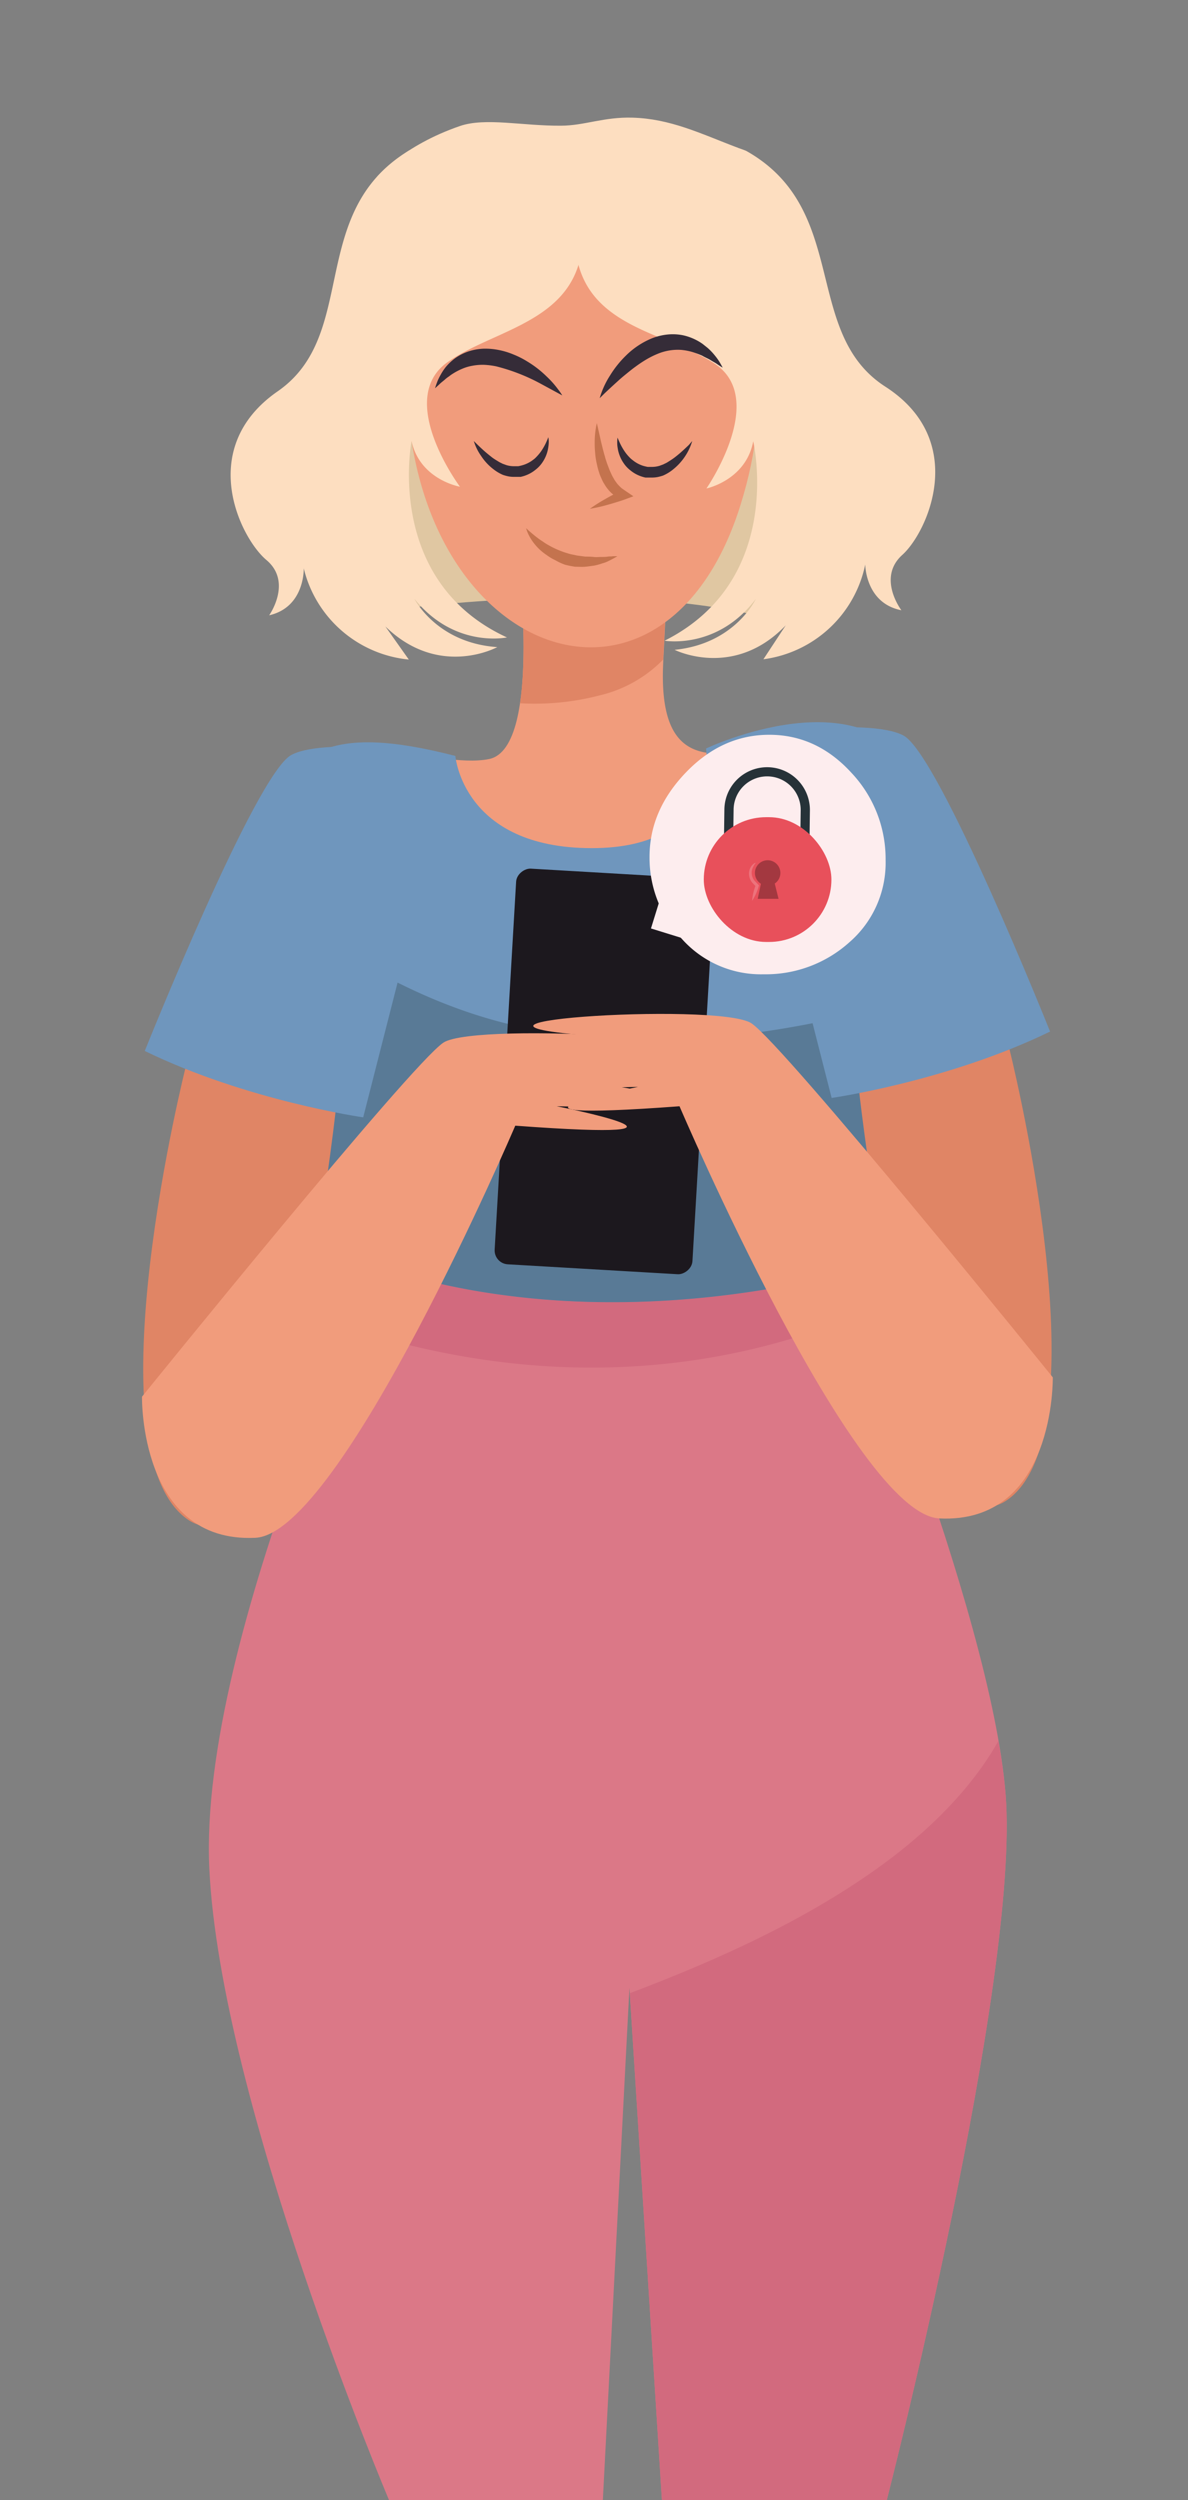 <svg xmlns="http://www.w3.org/2000/svg" viewBox="0 0 209.99 441.74"><rect x="0" y="0" width="209.99" height="441.74" fill="#808080" stroke="none"/><defs><style>.cls-1{fill:#db7887;}.cls-2{fill:#d26a7e;}.cls-3{fill:#e0c7a2;}.cls-4{fill:#f19c7c;}.cls-5{fill:#e08565;}.cls-6{fill:#fddec0;}.cls-7{fill:#352c38;}.cls-8{fill:#c4734e;}.cls-9{fill:#6f96bd;}.cls-10{fill:#597a96;}.cls-11{fill:#1c181e;}.cls-12{fill:#fdedee;}.cls-13{fill:#263238;}.cls-14{fill:#e8505b;}.cls-15{opacity:0.3;}.cls-16{opacity:0.2;}.cls-17{fill:#fff;}</style></defs><title>olhominionPrancheta 4</title><g id="OBJECTS"><path class="cls-1" d="M69.41,217.63S35,288.79,37,330.19,68.76,441.74,68.76,441.74h37.8l4.7-90.52L117,441.74h39.75s23.6-91.83,21-124.69-30.12-98.11-30.12-98.11Z"/><path class="cls-2" d="M176.46,307.64c-4.88,8.68-12.62,16.08-20.33,21.72-13.34,9.77-29.2,16.93-44.81,22.83L117,441.74h39.75s23.6-91.83,21-124.69C177.49,314.1,177.06,310.94,176.46,307.64Z"/><path class="cls-2" d="M154.87,230.85c-4.19-7.32-7.26-11.91-7.26-11.91l-78.2-1.31a191.13,191.13,0,0,0-10.35,16.13C104.25,249.32,138.9,238.32,154.87,230.85Z"/><path class="cls-3" d="M67.62,108s41.79-6.35,69.89,1.71c0,0,10-42.27-14.66-53.52s-48.63,5.14-48.63,5.14Z"/><path class="cls-4" d="M91.32,96s4.89,36.16-4.88,38.12-26.88-7.82-36.66,8.79,31.28,28.84,58.16,26.4c27.3-2.48,60.55-7,51.81-29.33-9.78-24.92-44.28,12.23-42.52-23,1-19.55,1.46-31.77,1.46-31.77Z"/><path class="cls-5" d="M91.92,124.26A45.42,45.42,0,0,0,106,122.87a23.09,23.09,0,0,0,11.22-6.33c1-19.26,1.44-31.28,1.44-31.28L91.32,96S93.61,112.94,91.92,124.26Z"/><path class="cls-4" d="M99.63,36.88S66.75,39.64,72.75,77.93c6.35,40.57,45.65,51.39,58.16,11.24C142.64,51.54,118.2,35.41,99.63,36.88Z"/><path class="cls-6" d="M72.26,26.62s27.62-12.47,30.55,11.24C105.14,56.72,88.39,57.41,79.1,64s2.2,22,2.2,22-7.08-1.22-8.55-8.07c0,0-4.89,24.68,16.86,34.7,0,0-9.28,2-16.37-6.84,0,0,3.91,7.82,14.66,8.55,0,0-10.26,5.62-19.79-3.66l4.15,5.86a21.22,21.22,0,0,1-18.57-16.12s.24,6.84-6.11,8.3c0,0,4.16-5.86-.49-9.77s-12.46-19.79,2-29.81S54.18,37.61,72.26,26.62Z"/><path class="cls-6" d="M131.88,26.65s-28-11.51-30.15,12.28C100,57.86,116.81,58,126.31,64.25s-1.44,22.06-1.44,22.06,7-1.46,8.27-8.35c0,0,5.72,24.5-15.67,35.25,0,0,9.35,1.64,16.13-7.39,0,0-3.64,7.94-14.36,9,0,0,10.45,5.27,19.65-4.33l-3.95,6a21.21,21.21,0,0,0,18-16.75s0,6.84,6.39,8.09c0,0-4.35-5.72.16-9.78s11.78-20.21-3-29.73S150.33,37,131.88,26.65Z"/><path class="cls-6" d="M66.64,31.26s4.57-5.53,14.68-9c4.49-1.53,11.06,0,17.82-.05,4.12,0,7.61-1.58,12.7-1.42,6.61.2,11.8,2.72,18.58,5.33L104.27,40.55Z"/><path class="cls-7" d="M99.39,69.87l-3.69-2a33.71,33.71,0,0,0-8-3.14,13.57,13.57,0,0,0-2.16-.27,9.66,9.66,0,0,0-2,.16,8,8,0,0,0-1.86.55,11.06,11.06,0,0,0-1.61.84,6.05,6.05,0,0,0-.69.49,5.25,5.25,0,0,0-.62.46c-.36.33-.73.59-1,.85-.53.5-.86.79-.86.79s.11-.41.38-1.12a9.1,9.1,0,0,1,.6-1.24,9.35,9.35,0,0,1,1-1.49,9.54,9.54,0,0,1,1.63-1.5,9,9,0,0,1,2.28-1.15,9.62,9.62,0,0,1,2.69-.49,12.07,12.07,0,0,1,2.76.25,13.36,13.36,0,0,1,2.58.8,15.19,15.19,0,0,1,2.28,1.15,18.55,18.55,0,0,1,3.51,2.7,16.81,16.81,0,0,1,2.06,2.32A10.12,10.12,0,0,1,99.39,69.87Z"/><path class="cls-7" d="M106,70.36a15.17,15.17,0,0,1,1.82-4,18.3,18.3,0,0,1,2.84-3.55,14.18,14.18,0,0,1,4.5-3,10.36,10.36,0,0,1,2.8-.7,9.12,9.12,0,0,1,2.82.14,9.58,9.58,0,0,1,2.43.91,8.91,8.91,0,0,1,1,.62l.84.67a10.41,10.41,0,0,1,1.28,1.33,10.69,10.69,0,0,1,.82,1.13c.4.66.59,1.05.59,1.05s-.39-.22-1-.64c-.3-.22-.71-.42-1.14-.69s-1-.49-1.47-.78a15.91,15.91,0,0,0-1.77-.66,10.45,10.45,0,0,0-2-.37,9.31,9.31,0,0,0-4.14.71,15.16,15.16,0,0,0-2,1,22.16,22.16,0,0,0-1.89,1.26c-.6.43-1.17.9-1.71,1.34s-1.06.88-1.52,1.31c-.92.83-1.7,1.56-2.25,2.08Z"/><path class="cls-7" d="M83.75,77.93l.59.58c.37.36.9.87,1.55,1.43.33.28.69.57,1.06.86s.81.54,1.23.8c.21.13.44.22.66.34l.69.25a4.76,4.76,0,0,0,1.39.19l.34,0s.17,0,.12,0l.21,0a7.34,7.34,0,0,0,.8-.19,5.54,5.54,0,0,0,1.28-.56,4.76,4.76,0,0,0,.57-.39,3.23,3.23,0,0,0,.52-.45,8.51,8.51,0,0,0,.85-1,10.68,10.68,0,0,0,1-1.78c.21-.47.31-.76.31-.76A4.08,4.08,0,0,1,97,78a6.09,6.09,0,0,1-.08,1,6.3,6.3,0,0,1-1,2.64A5.45,5.45,0,0,1,94.66,83a6.08,6.08,0,0,1-1.74,1,6.57,6.57,0,0,1-.89.26l-.21,0c-.2,0-.21,0-.32,0l-.54,0a5.47,5.47,0,0,1-1.06-.08,8,8,0,0,1-1-.27,7.57,7.57,0,0,1-1.68-1,9.43,9.43,0,0,1-2.18-2.35A9.07,9.07,0,0,1,83.75,77.93Z"/><path class="cls-7" d="M122.36,77.93a10.17,10.17,0,0,1-3.49,5.1,7.49,7.49,0,0,1-1.67,1,8.17,8.17,0,0,1-1,.27,5.35,5.35,0,0,1-1.06.08l-.53,0a3,3,0,0,1-.32,0l-.22,0a6.46,6.46,0,0,1-.88-.26,6,6,0,0,1-1.75-1,5.45,5.45,0,0,1-1.23-1.32,6.1,6.1,0,0,1-.71-1.39,6.22,6.22,0,0,1-.32-1.25,5.11,5.11,0,0,1-.08-1,4.74,4.74,0,0,1,.06-.84s.1.29.32.76a10.68,10.68,0,0,0,1,1.78,7.54,7.54,0,0,0,.84,1,3.73,3.73,0,0,0,.52.45,5.57,5.57,0,0,0,1.85,1,8,8,0,0,0,.8.19l.22,0c-.06,0,.08,0,.11,0l.35,0a4.8,4.8,0,0,0,1.39-.19l.68-.25c.22-.12.45-.21.67-.34.42-.26.84-.52,1.22-.8s.74-.58,1.07-.86c.64-.56,1.17-1.07,1.55-1.43Z"/><path class="cls-8" d="M105.5,74.76l.78,3.46c.15.57.27,1.13.43,1.68.06.28.16.55.23.83a8.36,8.36,0,0,0,.25.81c.17.54.37,1,.57,1.56l.34.74a5.9,5.9,0,0,0,.38.7,3.15,3.15,0,0,0,.42.65,3.84,3.84,0,0,0,.47.58,6.38,6.38,0,0,0,.53.51l.59.41,1.47,1-1.49.55c-.5.19-1,.34-1.52.5s-1,.31-1.53.45a27.16,27.16,0,0,1-3.15.71A28.36,28.36,0,0,1,107,88.17c.46-.27.93-.53,1.4-.77s.94-.5,1.42-.72l0,1.56-.93-.49a7.22,7.22,0,0,1-.82-.64,6,6,0,0,1-.68-.75,6.26,6.26,0,0,1-.56-.82,5.93,5.93,0,0,1-.46-.86c-.12-.29-.27-.58-.37-.88a13.16,13.16,0,0,1-.5-1.81,12.4,12.4,0,0,1-.29-1.81c-.05-.61-.1-1.22-.09-1.82A15.07,15.07,0,0,1,105.5,74.76Z"/><path class="cls-8" d="M93,93.33s.21.21.59.54.92.8,1.59,1.29c.33.25.71.49,1.09.75s.82.49,1.26.73a14.91,14.91,0,0,0,1.4.64,14.33,14.33,0,0,0,1.48.51c.5.17,1,.22,1.53.36l1.52.2c.51,0,1,0,1.47.06s.91,0,1.34,0,.81,0,1.15-.06.65,0,.9-.07c.51,0,.81,0,.81,0s-.24.15-.7.4c-.22.12-.5.27-.83.43a5.12,5.12,0,0,1-1.13.43,10.11,10.11,0,0,1-1.4.39c-.51.07-1.06.16-1.63.21s-1.16,0-1.77,0a16.38,16.38,0,0,1-1.8-.36A10.22,10.22,0,0,1,98.18,99a9.09,9.09,0,0,1-1.52-.9,10.43,10.43,0,0,1-1.27-1,9.56,9.56,0,0,1-1-1.1,8.66,8.66,0,0,1-1.11-1.85A5.19,5.19,0,0,1,93,93.33Z"/><path class="cls-9" d="M80.49,133.57s1.3,16.29,24.11,16.29,20.2-17.6,20.2-17.6,28.67-13.68,37.8,5.87-8.47,85.36-8.47,85.36-46.92,15.64-91.89-1.3c0,0-22.15-64.51-16.29-76.89S57.68,127.7,80.49,133.57Z"/><path class="cls-10" d="M96,182.19C76.6,179,60.7,169.08,45.39,158c2.65,22.84,16.85,64.21,16.85,64.21,45,16.94,91.89,1.3,91.89,1.3a428.1,428.1,0,0,0,9.54-47.76C141.61,182.42,118.62,186,96,182.19Z"/><path class="cls-5" d="M32.92,188.14s-17.11,67.45,0,80.16,26.39-71.85,26.39-71.85Z"/><path class="cls-5" d="M178.27,184.72s17.11,67.45,0,80.15S151.88,193,151.88,193Z"/><path class="cls-9" d="M64.2,197.43S43.67,194.5,25.59,185.7c0,0,19.55-48.87,25.9-52.3s29,.17,29,.17Z"/><path class="cls-9" d="M147,194s20.53-2.93,38.61-11.73c0,0-19.55-48.88-25.9-52.3s-29,.17-29,.17Z"/><rect class="cls-11" x="71.81" y="171.82" width="70.03" height="35.02" rx="2.46" ry="2.46" transform="translate(-88.42 284.93) rotate(-86.66)"/><path class="cls-4" d="M25.1,246.79s47.41-58.65,53.27-62.56,65,0,24.44,2.45c0,0,43,3.91.49,4.4,0,0,39.1,5.37-4.89,4.39,0,0,32.26,6.36-7.33,3.43,0,0-30.81,72.1-45.94,72.82C24.61,272.69,25.1,246.79,25.1,246.79Z"/><path class="cls-4" d="M186.09,243.37s-47.41-58.65-53.27-62.56-65,0-24.44,2.45c0,0-43,3.91-.49,4.39,0,0-39.09,5.38,4.89,4.4,0,0-32.25,6.36,7.33,3.42,0,0,30.81,72.1,45.94,72.83C186.58,269.27,186.09,243.37,186.09,243.37Z"/><path class="cls-12" d="M135,172.15a18.72,18.72,0,0,1-14.48-6.26,20.85,20.85,0,0,1-5.71-14.48q0-8.22,6.41-14.9t14.76-6.68q8.35,0,14.48,6.68A22.19,22.19,0,0,1,156.54,152a18.57,18.57,0,0,1-6.4,14.49A22.08,22.08,0,0,1,135,172.15Z"/><rect class="cls-12" x="116.18" y="156.75" width="10.19" height="9.01" transform="translate(53.13 -28.66) rotate(17.21)"/><path class="cls-13" d="M143.1,147.55l-1.63,0,.06-4.44a5.93,5.93,0,0,0-11.86,0l-.06,4.45-1.63,0,.06-4.44a7.56,7.56,0,0,1,15.12,0Z"/><rect class="cls-14" x="124.4" y="144.39" width="22.56" height="22.05" rx="11.02" ry="11.02"/><g class="cls-15"><path d="M137.94,154.25a2.25,2.25,0,1,0-3.44,1.91l-.57,2.66h3.69l-.68-2.7A2.26,2.26,0,0,0,137.94,154.25Z"/></g><g class="cls-16"><path class="cls-17" d="M132.94,159.18a9.61,9.61,0,0,1,.64-2.77l.06.26L133,156a2.54,2.54,0,0,1-.61-1.5,2.34,2.34,0,0,1,.3-1.27,2.12,2.12,0,0,1,.58-.65c.16-.11.27-.14.29-.11s-.29.33-.53.92a2.16,2.16,0,0,0-.15,1.07,2.22,2.22,0,0,0,.51,1.18l.66.69.11.12-.05.14A9.17,9.17,0,0,1,132.94,159.18Z"/></g></g></svg>